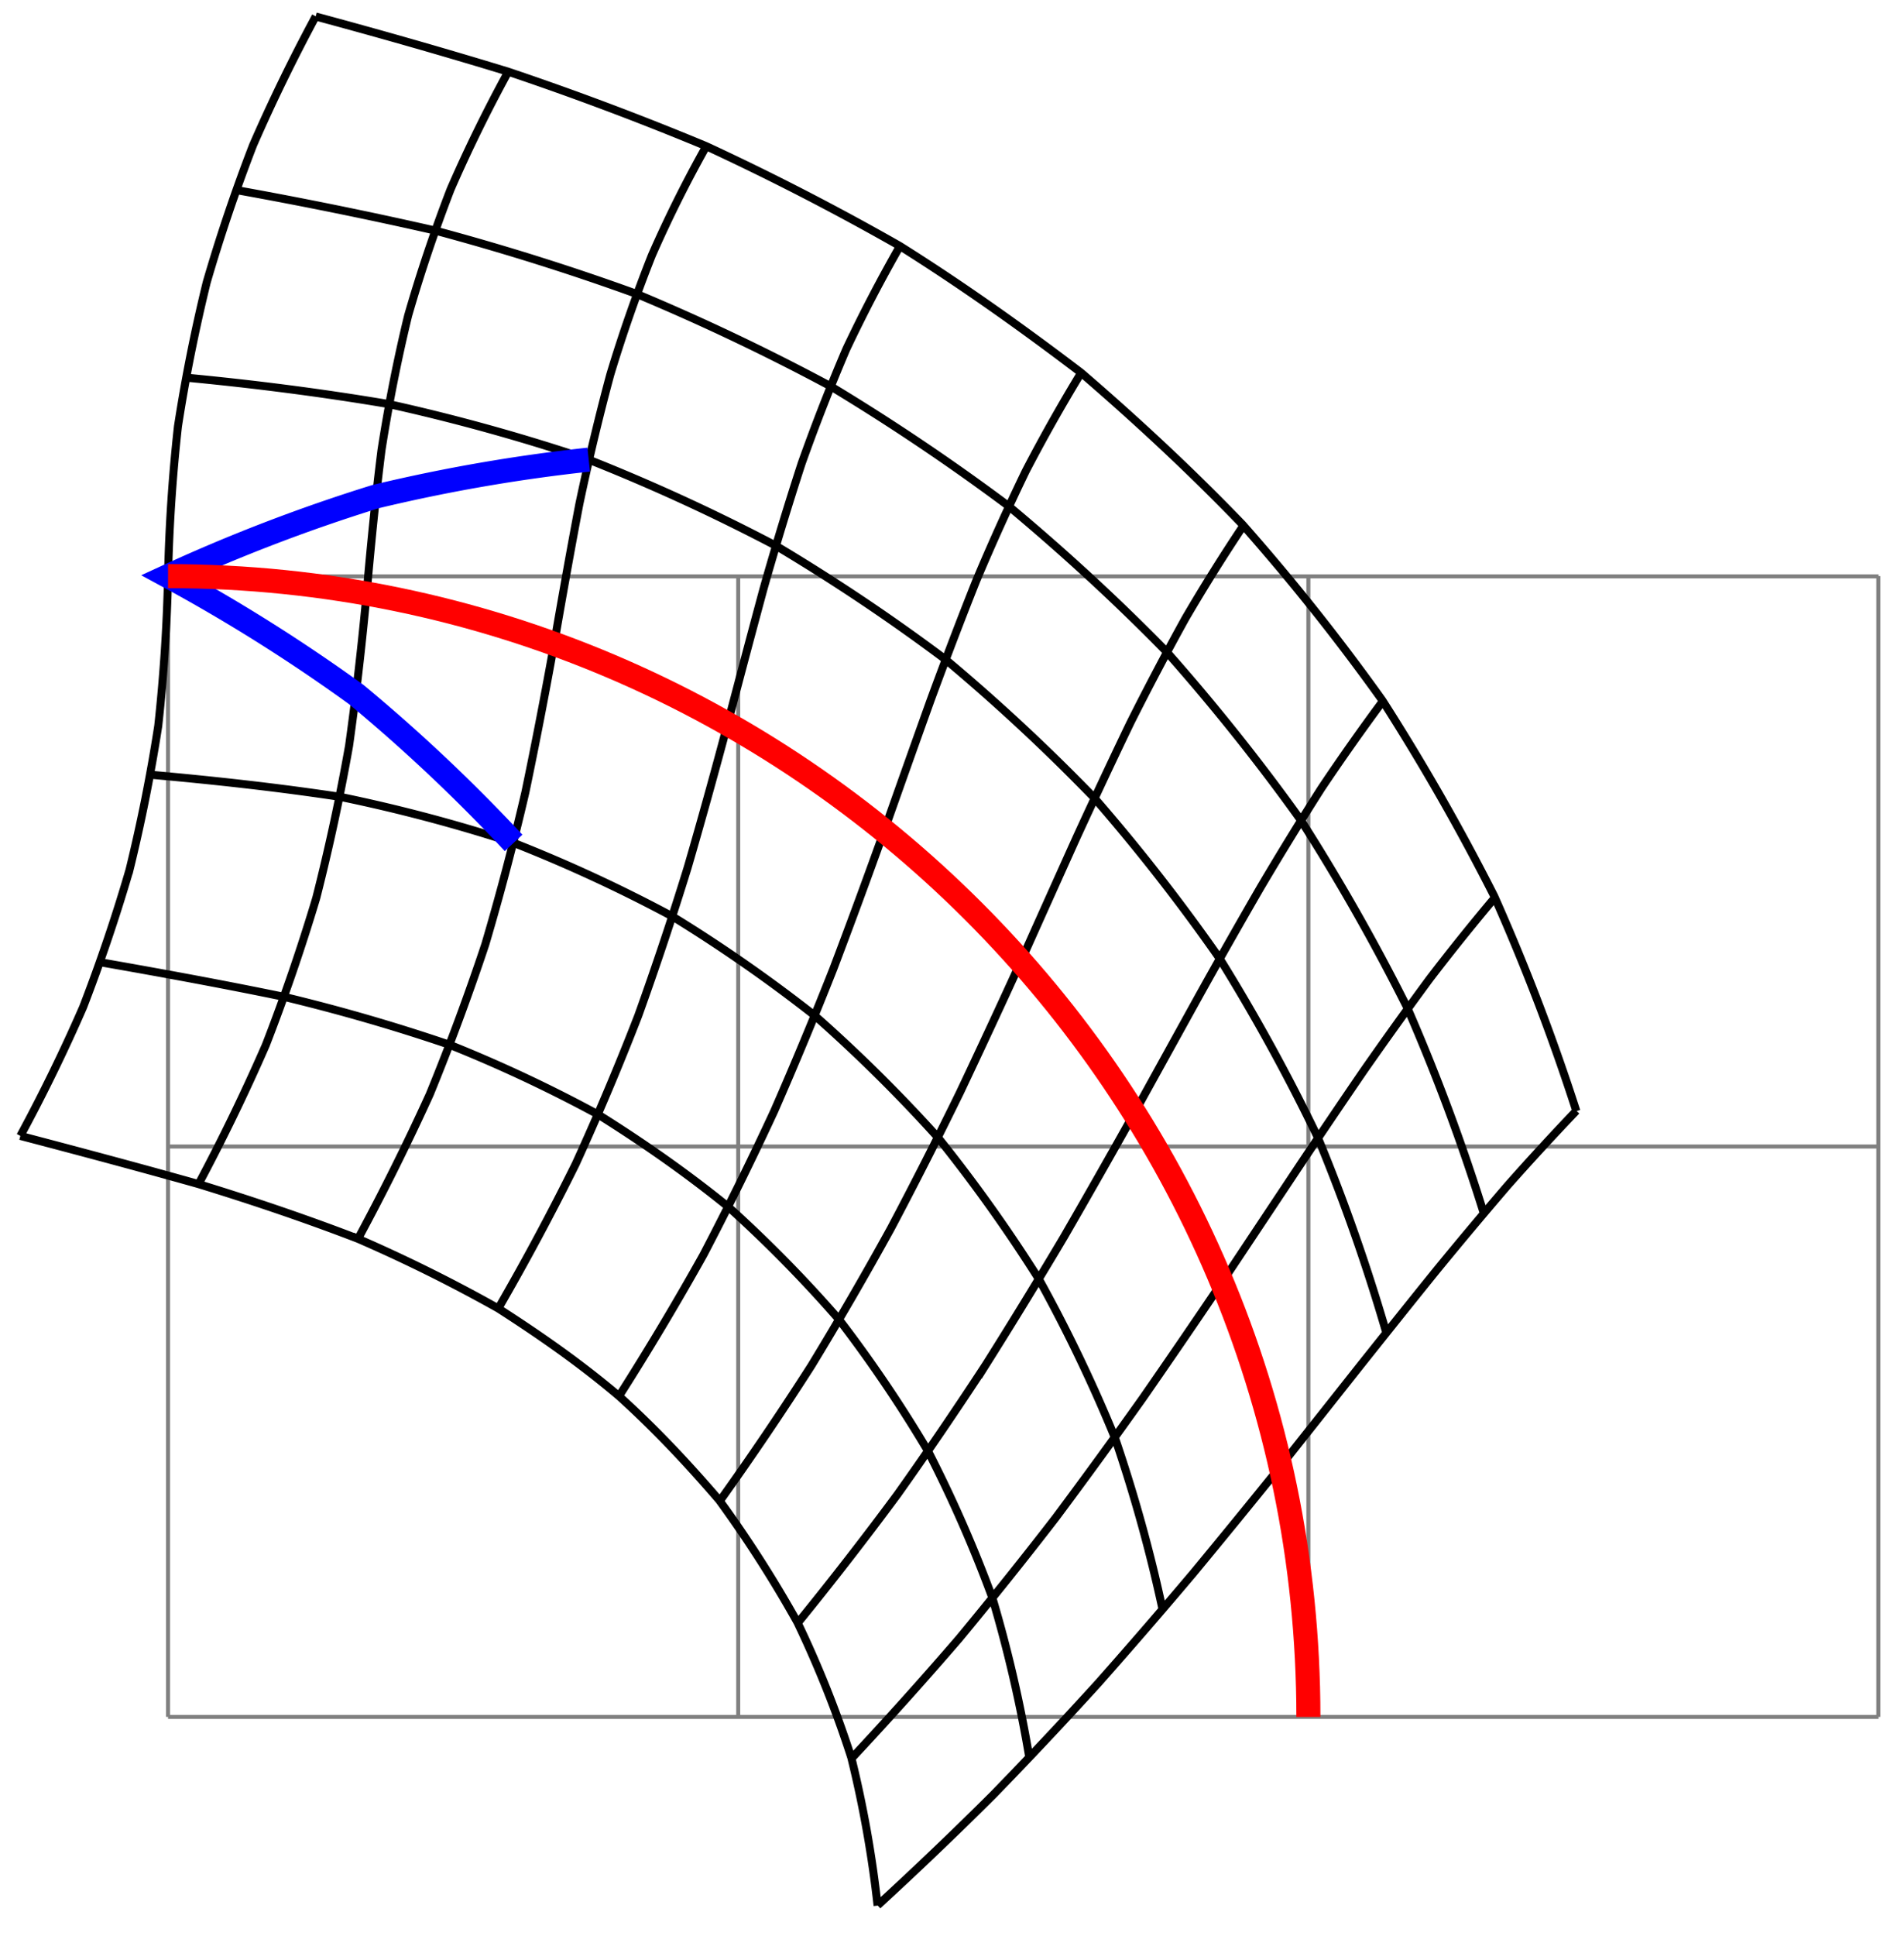 <svg xmlns="http://www.w3.org/2000/svg" width="126.219" height="96.23pt" viewBox="0 0 94.664 96.23" version="1.2"><defs><clipPath id="a"><path d="M0 0h85v95.844H0Zm0 0"/></clipPath><clipPath id="b"><path d="M0 11h82v84.844H0Zm0 0"/></clipPath></defs><path style="fill:none;stroke-width:.199;stroke-linecap:butt;stroke-linejoin:miter;stroke:gray;stroke-opacity:1;stroke-miterlimit:10" d="M-.002-.001h85.043M-.002 28.347h85.043M-.002 56.682h85.043M-.002 0v56.695M28.346 0v56.695M56.694 0v56.695M85.03 0v56.695" transform="matrix(1 0 0 -1 8.357 85.327)"/><g clip-path="url(#a)"><path style="fill:none;stroke-width:.399;stroke-linecap:butt;stroke-linejoin:miter;stroke:#000;stroke-opacity:1;stroke-miterlimit:10" d="M-7.345 28.874c3.05-.8 6.004-1.59 8.86-2.395 2.75-.843 5.394-1.742 7.929-2.718a76.197 76.197 0 0 0 6.972-3.461c2.114-1.356 4.11-2.754 6.004-4.36 1.778-1.601 3.446-3.379 4.985-5.175a59.79 59.79 0 0 0 3.886-6.07 53.253 53.253 0 0 0 2.676-6.712 56.677 56.677 0 0 0 1.309-7.363m-38.64 46.883c3.152-.551 6.206-1.114 9.152-1.723a91.92 91.92 0 0 0 8.234-2.387 70.495 70.495 0 0 0 7.36-3.457c2.265-1.418 4.413-2.921 6.476-4.593a65.096 65.096 0 0 0 5.496-5.59 66.44 66.44 0 0 0 4.426-6.54 65.357 65.357 0 0 0 3.199-7.288 66.63 66.63 0 0 0 1.844-7.965M-.865 46.823c3.238-.289 6.375-.637 9.414-1.098a79.296 79.296 0 0 0 8.633-2.289 74.276 74.276 0 0 0 7.895-3.656 74.677 74.677 0 0 0 7.082-4.933 75.671 75.671 0 0 0 6.113-6.047 75.942 75.942 0 0 0 5.023-7.043 75.443 75.443 0 0 0 3.774-7.868c.953-2.789 1.75-5.64 2.379-8.566M-.002 56.694a84.248 84.248 0 0 0 9.868-.867 83.286 83.286 0 0 0 9.324-2.496c2.96-1.172 5.84-2.5 8.629-3.98a85.445 85.445 0 0 0 7.785-5.313 86.082 86.082 0 0 0 6.793-6.5 85.767 85.767 0 0 0 5.644-7.531 85.19 85.19 0 0 0 4.356-8.414 84.272 84.272 0 0 0 2.91-9.153M.866 66.561c3.332-.316 6.71-.742 10.105-1.316a97.213 97.213 0 0 0 9.942-2.762 96.253 96.253 0 0 0 9.296-4.273 96.138 96.138 0 0 0 8.446-5.66 95.677 95.677 0 0 0 7.402-6.887 94.41 94.41 0 0 0 6.227-7.977 94.446 94.446 0 0 0 4.886-8.906 93.778 93.778 0 0 0 3.403-9.703M3.362 75.886a220.254 220.254 0 0 0 9.894-2.012c3.364-.902 6.719-1.95 10.043-3.156a111.133 111.133 0 0 0 9.625-4.579 107.647 107.647 0 0 0 8.871-5.968c2.723-2.27 5.36-4.692 7.836-7.223a103.139 103.139 0 0 0 6.68-8.371 102.843 102.843 0 0 0 5.305-9.344 99.965 99.965 0 0 0 3.804-10.218M7.338 84.507c3.13-.844 6.325-1.75 9.57-2.743a150.402 150.402 0 0 0 9.84-3.699 128.89 128.89 0 0 0 9.625-4.96c3.11-1.954 6.063-4.051 9.024-6.305 2.758-2.371 5.488-4.907 8.023-7.543 2.477-2.801 4.79-5.711 6.95-8.735a110.587 110.587 0 0 0 5.562-9.73 106.67 106.67 0 0 0 4.086-10.688m-77.363-1.23a84.17 84.17 0 0 1 3.12 6.398c.86 2.23 1.63 4.5 2.305 6.813a83.275 83.275 0 0 1 1.43 7.164c.27 2.465.434 4.953.488 7.445.055 2.492.22 4.98.493 7.445a83.485 83.485 0 0 0 1.43 7.16 84.076 84.076 0 0 0 2.304 6.813 85.713 85.713 0 0 0 3.117 6.403M1.514 26.478a97.736 97.736 0 0 1 3.344 6.907 97.66 97.66 0 0 1 2.508 7.308c.64 2.508 1.183 5.031 1.632 7.57.356 2.547.641 5.075.872 7.563.214 2.441.449 4.82.742 7.145.355 2.27.793 4.492 1.324 6.675a75.701 75.701 0 0 0 2.11 6.27 72.515 72.515 0 0 0 2.87 5.855M9.444 23.761a119.033 119.033 0 0 1 3.566 7.18 117.45 117.45 0 0 1 2.762 7.452 132.39 132.39 0 0 1 1.992 7.559 265.24 265.24 0 0 1 1.43 7.379c.41 2.371.824 4.691 1.254 6.95.465 2.202.976 4.347 1.539 6.433a73.99 73.99 0 0 0 2.066 5.922 61.397 61.397 0 0 0 2.715 5.441M16.416 20.296a126.165 126.165 0 0 1 3.852 7.187 136.193 136.193 0 0 1 3.11 7.371 171.052 171.052 0 0 1 2.456 7.36c.704 2.418 1.36 4.797 1.985 7.136a870.258 870.258 0 0 0 1.789 6.727 170.104 170.104 0 0 0 1.89 6.215 98.125 98.125 0 0 0 2.22 5.68 74.135 74.135 0 0 0 2.679 5.14M22.42 15.94a141.069 141.069 0 0 1 4.196 7.024 165.366 165.366 0 0 1 3.52 7.144 207.075 207.075 0 0 1 2.945 7.082 391.632 391.632 0 0 1 2.523 6.848c.777 2.203 1.543 4.355 2.297 6.46.754 2.052 1.512 4.044 2.285 5.981a113.34 113.34 0 0 0 2.46 5.442 83.236 83.236 0 0 0 2.755 4.886M27.409 10.698a158.93 158.93 0 0 1 4.57 6.75 180.68 180.68 0 0 1 3.957 6.828c1.2 2.266 2.34 4.516 3.43 6.746a504.883 504.883 0 0 1 3.03 6.516c.942 2.102 1.864 4.156 2.77 6.164.899 1.957 1.79 3.86 2.68 5.707a145.257 145.257 0 0 0 2.738 5.191 89.353 89.353 0 0 0 2.899 4.633M31.29 4.647a175.127 175.127 0 0 1 4.965 6.395c1.528 2.148 2.989 4.3 4.395 6.45a277.144 277.144 0 0 1 3.894 6.366 526.1 526.1 0 0 1 3.496 6.149c1.094 1.984 2.165 3.925 3.215 5.824a366.28 366.28 0 0 0 3.063 5.398 171.165 171.165 0 0 0 3.015 4.91 111.838 111.838 0 0 0 3.075 4.36M33.959-2.087a197.4 197.4 0 0 1 5.36 5.969 222.442 222.442 0 0 1 4.816 6.02c1.492 2 2.934 3.98 4.332 5.948a531.454 531.454 0 0 1 3.93 5.743l3.621 5.445a485.78 485.78 0 0 0 3.414 5.055 218.005 218.005 0 0 0 3.293 4.59 111.084 111.084 0 0 0 3.262 4.058M35.276-9.369a193.3 193.3 0 0 1 5.746 5.493 226.647 226.647 0 0 1 5.215 5.543c1.629 1.84 3.21 3.668 4.738 5.48a540.125 540.125 0 0 1 4.332 5.305c1.36 1.715 2.691 3.395 3.988 5.035 1.274 1.598 2.516 3.156 3.739 4.668a232.25 232.25 0 0 0 3.55 4.235c1.153 1.304 2.301 2.546 3.434 3.734" transform="matrix(1 0 0 -1 8.357 85.327)"/></g><path style="fill:none;stroke-width:1.196;stroke-linecap:butt;stroke-linejoin:miter;stroke:#00f;stroke-opacity:1;stroke-miterlimit:10" d="M20.913 62.483a83.7 83.7 0 0 1-10.594-1.836 84.815 84.815 0 0 1-10.32-3.953 84.815 84.815 0 0 0 9.355-5.883 83.828 83.828 0 0 0 7.824-7.375" transform="matrix(1 0 0 -1 8.357 85.327)"/><g clip-path="url(#b)"><path style="fill:none;stroke-width:1.196;stroke-linecap:butt;stroke-linejoin:miter;stroke:red;stroke-opacity:1;stroke-miterlimit:10" d="M-.002 56.694c31.184 0 56.696-25.512 56.696-56.695" transform="matrix(1 0 0 -1 8.357 85.327)"/></g></svg>